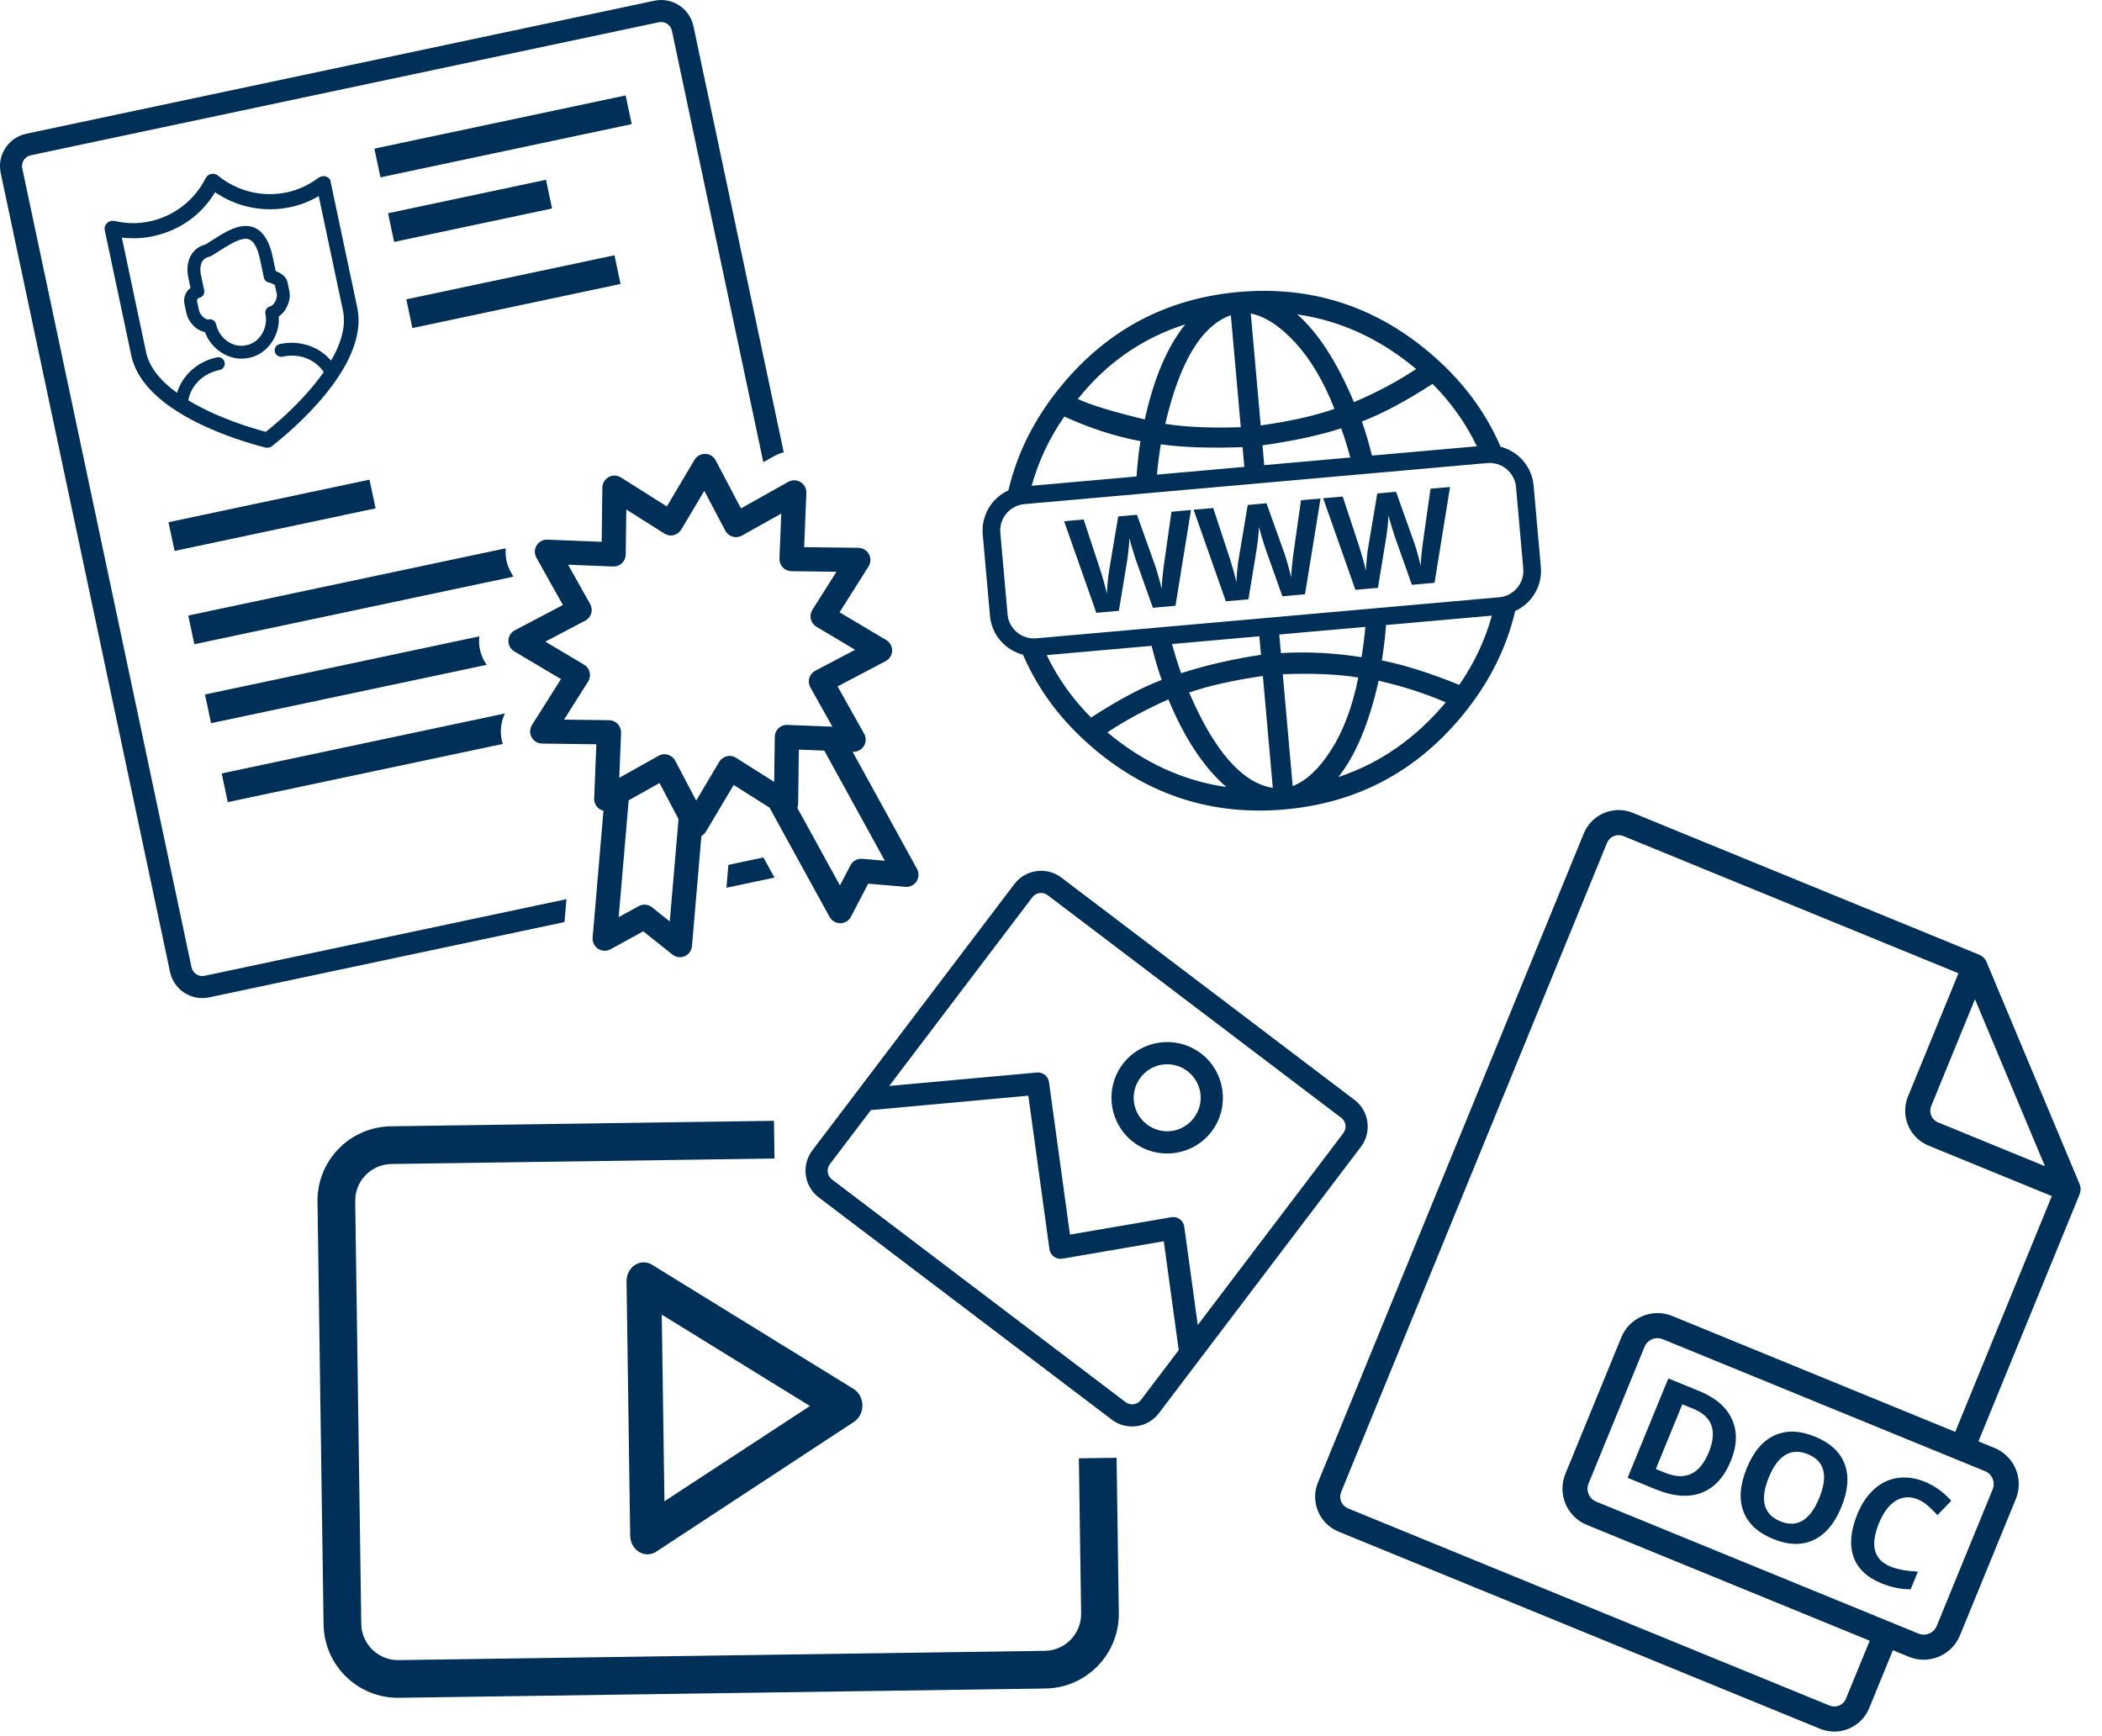 <?xml version="1.0" encoding="utf-8"?>
<svg width="69px" height="57px" viewbox="0 0 69 57" version="1.1" xmlns:xlink="http://www.w3.org/1999/xlink" xmlns="http://www.w3.org/2000/svg">
  <path d="M6.716 32.036L18.594 29.52L18.53 30.272L6.866 32.744C6.28 32.868 5.704 32.493 5.581 31.908L0.023 5.677C-0.1 5.092 0.275 4.516 0.86 4.391L21.478 0.024C22.063 -0.1 22.64 0.275 22.763 0.86L25.727 14.85C25.617 14.879 25.508 14.921 25.405 14.979L25.057 15.174L22.056 1.01C22.015 0.815 21.823 0.69 21.628 0.73L1.009 5.098C0.814 5.14 0.689 5.332 0.731 5.527L6.287 31.758C6.329 31.953 6.52 32.078 6.716 32.036ZM20.537 3.133L12.289 4.88L12.489 5.823L20.736 4.075L20.537 3.133ZM8.71 14.692C8.765 14.706 8.794 14.7 8.835 14.691C8.858 14.686 8.907 14.676 8.935 14.641C9.246 14.397 10.026 13.754 10.688 12.938C10.855 12.733 11.005 12.528 11.133 12.329C11.667 11.506 11.867 10.754 11.727 10.097L10.856 5.984C10.859 5.907 10.805 5.837 10.713 5.8C10.619 5.763 10.54 5.791 10.464 5.829C10.151 6.068 9.788 6.236 9.417 6.315C8.612 6.485 7.784 6.282 7.145 5.757C7.026 5.661 6.825 5.704 6.757 5.839C6.385 6.579 5.71 7.1 4.907 7.27C4.524 7.351 4.146 7.344 3.744 7.25C3.675 7.242 3.579 7.258 3.513 7.325C3.449 7.39 3.42 7.473 3.436 7.547L4.309 11.668C4.448 12.327 4.937 12.934 5.762 13.471C5.959 13.599 6.178 13.726 6.411 13.844C7.354 14.324 8.333 14.597 8.71 14.692ZM12.938 7.943L12.738 7.001L17.923 5.903L18.122 6.845L12.938 7.943ZM7.123 11.732C7.237 11.708 7.349 11.781 7.373 11.895C7.398 12.009 7.325 12.121 7.21 12.146C6.668 12.26 6.277 12.641 6.18 13.143C6.319 13.227 6.471 13.311 6.633 13.393C6.775 13.466 6.926 13.537 7.079 13.604C7.788 13.916 8.448 14.105 8.726 14.178C8.913 14.031 9.459 13.585 10.006 12.985C10.12 12.86 10.227 12.733 10.328 12.61C10.435 12.478 10.536 12.345 10.627 12.215C10.336 11.786 9.821 11.592 9.274 11.709C9.159 11.733 9.046 11.66 9.022 11.546C8.998 11.431 9.072 11.319 9.186 11.295C9.828 11.159 10.464 11.367 10.867 11.839C11.227 11.221 11.357 10.668 11.258 10.196L10.462 6.436C10.184 6.606 9.867 6.729 9.519 6.803C8.67 6.982 7.777 6.803 7.06 6.311C6.614 7.059 5.889 7.572 5.01 7.758C4.694 7.825 4.379 7.839 4 7.802L4.796 11.565C4.895 12.033 5.236 12.48 5.811 12.898C5.991 12.31 6.486 11.867 7.123 11.732ZM8.151 11.753L8.195 11.743C8.775 11.621 9.197 11.018 9.151 10.39C9.404 10.222 9.561 9.849 9.499 9.554L9.436 9.258C9.394 9.059 9.19 8.953 9.051 8.902L8.952 8.435C8.747 7.466 8.25 7.359 7.87 7.439C7.569 7.503 7.266 7.696 6.971 7.884C6.896 7.933 6.821 7.98 6.749 8.024C6.296 8.14 6.069 8.577 6.182 9.114L6.254 9.455C6.092 9.573 6.012 9.777 6.054 9.975L6.117 10.27C6.182 10.58 6.446 10.85 6.728 10.902C6.941 11.496 7.571 11.876 8.151 11.753ZM6.844 10.486C6.958 10.462 7.071 10.535 7.095 10.649C7.192 11.105 7.644 11.428 8.063 11.339L8.108 11.329C8.527 11.241 8.81 10.762 8.713 10.306C8.689 10.192 8.762 10.08 8.876 10.056C8.985 10.032 9.118 9.802 9.084 9.642L9.023 9.359C8.999 9.338 8.911 9.294 8.825 9.276C8.743 9.259 8.679 9.195 8.662 9.114L8.537 8.522C8.376 7.764 8.094 7.824 7.958 7.852L7.958 7.852C7.733 7.9 7.467 8.069 7.209 8.233C7.109 8.296 7.022 8.352 6.938 8.402C6.919 8.414 6.897 8.422 6.873 8.427C6.515 8.503 6.571 8.905 6.596 9.026L6.702 9.528C6.726 9.642 6.653 9.755 6.54 9.779C6.489 9.789 6.458 9.838 6.468 9.887L6.531 10.182C6.564 10.338 6.739 10.507 6.844 10.486ZM20.37 9.323L20.171 8.381L13.338 9.828L13.537 10.771L20.37 9.323ZM33.58 21.493C33.003 21.344 32.553 20.847 32.497 20.22L32.259 17.544C32.204 16.917 32.559 16.348 33.102 16.1C33.395 14.843 33.989 13.68 34.884 12.61C36.397 10.802 38.324 9.794 40.666 9.586C43.007 9.379 45.081 10.032 46.889 11.545C47.959 12.44 48.748 13.481 49.258 14.666C49.836 14.815 50.286 15.313 50.342 15.94L50.579 18.615C50.635 19.243 50.279 19.812 49.737 20.06C49.444 21.317 48.849 22.48 47.955 23.55C46.442 25.358 44.514 26.366 42.173 26.574C39.831 26.781 37.757 26.129 35.949 24.615C34.879 23.72 34.09 22.679 33.58 21.493ZM43.805 13.423C43.451 12.523 43.023 11.799 42.522 11.253C42.021 10.708 41.532 10.388 41.058 10.292L41.384 13.968C42.386 13.824 43.193 13.642 43.805 13.423ZM44.444 13.202C45.184 12.889 45.865 12.527 46.487 12.115C45.302 11.123 44.001 10.525 42.583 10.322C43.267 10.919 43.887 11.88 44.444 13.202ZM40.73 14.025L40.404 10.35C39.446 10.682 38.728 11.871 38.251 13.916C38.919 14.021 39.745 14.058 40.73 14.025ZM38.908 10.648C38.315 11.386 37.872 12.427 37.58 13.77C36.571 13.53 35.837 13.307 35.381 13.101C36.318 11.92 37.494 11.102 38.908 10.648ZM47.024 12.603C47.634 13.214 48.117 13.898 48.479 14.652L45.036 14.957C44.935 14.55 44.826 14.176 44.706 13.837C45.369 13.586 46.142 13.175 47.024 12.603ZM37.437 14.482C36.628 14.335 35.795 14.066 34.937 13.675C34.445 14.384 34.09 15.143 33.866 15.948L37.309 15.643C37.336 15.224 37.379 14.837 37.437 14.482ZM44.325 15.02L41.499 15.271L41.442 14.621C42.471 14.475 43.332 14.288 44.026 14.062C44.137 14.369 44.235 14.69 44.325 15.02ZM40.846 15.328L37.979 15.582C38.009 15.242 38.05 14.91 38.105 14.587C38.827 14.688 39.722 14.719 40.788 14.679L40.846 15.328ZM23.152 14.901C23.297 14.904 23.427 14.986 23.493 15.114L24.323 16.691L25.876 15.82C26.002 15.749 26.156 15.752 26.279 15.827C26.402 15.903 26.475 16.038 26.469 16.183L26.397 17.963L28.179 17.985C28.323 17.987 28.455 18.067 28.523 18.193C28.592 18.32 28.587 18.474 28.511 18.596L27.559 20.102L29.09 21.012C29.214 21.086 29.288 21.22 29.285 21.364C29.28 21.509 29.199 21.639 29.071 21.706L27.495 22.535L28.366 24.089C28.436 24.215 28.433 24.368 28.358 24.491C28.283 24.614 28.146 24.687 28.003 24.68L27.987 24.68L30.101 28.527C30.172 28.655 30.167 28.813 30.087 28.935C30.007 29.059 29.865 29.128 29.719 29.115L28.499 29.011L27.934 30.096C27.879 30.203 27.779 30.277 27.664 30.301C27.639 30.307 27.612 30.31 27.586 30.31C27.439 30.312 27.304 30.232 27.232 30.104L25.26 26.514L24.084 25.771L23.173 27.302C23.137 27.364 23.084 27.411 23.024 27.445L22.715 31.061C22.703 31.207 22.611 31.334 22.477 31.392C22.452 31.403 22.427 31.411 22.402 31.416C22.286 31.441 22.165 31.413 22.071 31.338L21.115 30.575L20.042 31.165C19.914 31.235 19.756 31.23 19.634 31.15C19.511 31.07 19.442 30.929 19.454 30.783L19.809 26.615C19.769 26.606 19.73 26.593 19.694 26.57C19.572 26.495 19.498 26.359 19.504 26.215L19.576 24.435L17.794 24.412C17.65 24.411 17.518 24.331 17.45 24.204C17.381 24.078 17.386 23.924 17.463 23.802L18.414 22.296L16.884 21.386C16.759 21.312 16.685 21.177 16.689 21.033C16.692 20.889 16.773 20.758 16.902 20.692L18.478 19.863L17.608 18.309C17.537 18.183 17.54 18.029 17.615 17.906C17.69 17.783 17.826 17.711 17.971 17.717L19.751 17.788L19.773 16.007C19.775 15.863 19.855 15.731 19.981 15.662C20.108 15.593 20.261 15.598 20.383 15.675L21.89 16.627L22.799 15.095C22.873 14.971 23.008 14.898 23.152 14.901ZM32.947 16.987C32.963 16.959 32.981 16.932 33 16.906C33.003 16.901 33.007 16.896 33.011 16.892C33.027 16.871 33.044 16.85 33.062 16.83L33.075 16.815C33.095 16.795 33.115 16.776 33.137 16.757C33.14 16.755 33.142 16.752 33.146 16.749C33.172 16.728 33.198 16.708 33.226 16.689C33.227 16.689 33.228 16.689 33.229 16.688C33.255 16.671 33.282 16.656 33.309 16.642C33.318 16.638 33.326 16.634 33.334 16.63C33.355 16.62 33.376 16.611 33.398 16.603C33.409 16.599 33.419 16.596 33.429 16.592C33.451 16.585 33.474 16.578 33.496 16.573C33.506 16.571 33.516 16.568 33.526 16.566C33.558 16.559 33.591 16.554 33.625 16.55L33.724 16.542L37.281 16.226L37.938 16.168L40.897 15.906L41.55 15.848L44.468 15.589L45.166 15.527L48.723 15.211L48.822 15.203C48.856 15.199 48.89 15.199 48.924 15.2C48.933 15.2 48.944 15.201 48.953 15.202C48.976 15.203 49 15.206 49.023 15.209C49.033 15.21 49.044 15.212 49.055 15.214C49.078 15.219 49.101 15.223 49.123 15.229C49.132 15.232 49.141 15.234 49.15 15.236C49.18 15.246 49.208 15.256 49.236 15.268C49.237 15.268 49.239 15.268 49.239 15.269C49.27 15.282 49.3 15.297 49.329 15.313C49.333 15.315 49.336 15.318 49.339 15.319C49.363 15.334 49.388 15.35 49.411 15.367C49.415 15.37 49.421 15.375 49.426 15.378C49.448 15.395 49.468 15.412 49.488 15.43L49.501 15.442C49.524 15.464 49.546 15.488 49.567 15.513C49.676 15.644 49.749 15.808 49.765 15.991L49.817 16.582L49.95 18.076L50.002 18.667C50.019 18.85 49.976 19.024 49.892 19.173C49.876 19.201 49.858 19.227 49.839 19.253C49.835 19.258 49.832 19.263 49.828 19.268C49.812 19.289 49.795 19.309 49.776 19.329C49.773 19.334 49.768 19.339 49.764 19.344C49.744 19.364 49.723 19.384 49.702 19.402C49.699 19.405 49.696 19.408 49.692 19.411C49.667 19.432 49.64 19.452 49.612 19.47C49.611 19.471 49.61 19.471 49.609 19.472C49.584 19.489 49.557 19.503 49.529 19.518C49.522 19.522 49.513 19.526 49.504 19.529C49.484 19.539 49.463 19.549 49.44 19.557C49.43 19.56 49.42 19.564 49.41 19.567C49.388 19.575 49.365 19.581 49.343 19.586C49.333 19.589 49.323 19.591 49.312 19.594C49.281 19.601 49.247 19.606 49.213 19.609L49.114 19.617L45.537 19.935L44.859 19.995L41.941 20.254L41.288 20.312L38.329 20.574L37.672 20.633L34.115 20.948L34.016 20.957C33.982 20.96 33.949 20.96 33.915 20.959C33.906 20.959 33.895 20.959 33.885 20.958C33.862 20.956 33.839 20.954 33.816 20.951C33.805 20.949 33.794 20.948 33.784 20.946C33.76 20.941 33.738 20.936 33.716 20.93C33.707 20.928 33.698 20.926 33.688 20.923C33.659 20.914 33.63 20.904 33.602 20.892L33.599 20.891C33.568 20.878 33.539 20.863 33.51 20.846C33.506 20.844 33.502 20.842 33.499 20.84C33.475 20.825 33.451 20.809 33.428 20.793C33.423 20.789 33.417 20.785 33.412 20.78C33.391 20.764 33.37 20.748 33.35 20.729C33.347 20.725 33.342 20.721 33.337 20.717C33.315 20.695 33.293 20.671 33.272 20.647C33.162 20.516 33.09 20.351 33.074 20.168L33.022 19.578L32.889 18.084L32.837 17.493C32.821 17.31 32.862 17.135 32.947 16.987ZM12.329 16.69L12.129 15.748L5.531 17.145L5.731 18.088L12.329 16.69ZM45.232 19.299L45.503 17.65C45.516 17.577 45.53 17.455 45.55 17.285C45.569 17.114 45.579 16.991 45.58 16.914C45.592 16.976 45.623 17.095 45.676 17.271C45.73 17.448 45.767 17.565 45.787 17.621L46.347 19.2L47.09 19.134L47.599 15.989L46.958 16.045L46.715 17.759C46.699 17.862 46.683 17.997 46.666 18.163C46.65 18.329 46.639 18.467 46.636 18.578C46.61 18.466 46.576 18.332 46.532 18.176C46.489 18.02 46.454 17.905 46.427 17.829L45.826 16.146L45.21 16.201L44.914 17.963C44.895 18.058 44.879 18.191 44.864 18.361C44.848 18.532 44.84 18.657 44.838 18.738C44.788 18.513 44.714 18.249 44.618 17.945L44.076 16.301L43.434 16.358L44.492 19.364L45.232 19.299ZM25.645 16.861L25.586 18.34C25.582 18.447 25.621 18.551 25.695 18.629C25.769 18.707 25.871 18.752 25.979 18.753L27.458 18.771L26.667 20.022C26.61 20.113 26.592 20.223 26.617 20.328C26.642 20.432 26.708 20.522 26.801 20.576L28.072 21.333L26.763 22.02C26.668 22.07 26.597 22.157 26.566 22.259C26.535 22.363 26.549 22.473 26.601 22.567L26.659 22.671L27.324 23.857L26.612 23.829L25.846 23.799C25.737 23.795 25.633 23.833 25.556 23.907C25.478 23.98 25.435 24.082 25.433 24.188L25.433 24.191L25.42 25.153L25.413 25.67L24.163 24.88C24.072 24.822 23.959 24.8 23.857 24.83C23.753 24.855 23.664 24.921 23.608 25.013L23.168 25.754L22.853 26.284L22.165 24.975C22.137 24.921 22.097 24.877 22.049 24.842C22.047 24.84 22.045 24.839 22.043 24.838C22.007 24.812 21.968 24.791 21.926 24.779C21.862 24.76 21.794 24.757 21.73 24.771C21.691 24.779 21.654 24.793 21.618 24.813L20.719 25.317L20.328 25.536L20.387 24.058C20.388 24.037 20.386 24.016 20.383 23.995C20.373 23.911 20.337 23.831 20.278 23.769C20.204 23.69 20.102 23.646 19.994 23.644L18.515 23.626L19.306 22.376C19.363 22.285 19.381 22.174 19.356 22.07C19.331 21.965 19.265 21.875 19.172 21.821L17.901 21.065L19.211 20.377C19.305 20.328 19.376 20.241 19.407 20.137C19.438 20.035 19.424 19.924 19.372 19.831L18.649 18.54L20.127 18.599C20.235 18.603 20.339 18.564 20.417 18.49C20.495 18.416 20.539 18.314 20.54 18.206L20.56 16.728L21.81 17.518C21.9 17.575 22.01 17.597 22.116 17.568C22.22 17.543 22.309 17.477 22.364 17.384L23.12 16.114L23.808 17.422C23.858 17.518 23.945 17.588 24.047 17.619C24.151 17.649 24.263 17.637 24.355 17.584L25.645 16.861ZM40.98 19.676L41.252 18.027C41.264 17.954 41.279 17.832 41.298 17.662C41.317 17.491 41.327 17.368 41.328 17.291C41.34 17.353 41.372 17.472 41.425 17.649C41.478 17.825 41.515 17.942 41.535 17.998L42.096 19.577L42.838 19.511L43.348 16.366L42.706 16.423L42.464 18.136C42.447 18.239 42.431 18.374 42.415 18.541C42.398 18.706 42.388 18.845 42.384 18.955C42.358 18.843 42.324 18.709 42.28 18.554C42.236 18.398 42.202 18.282 42.176 18.206L41.574 16.523L40.958 16.578L40.662 18.341C40.644 18.435 40.627 18.568 40.612 18.738C40.597 18.909 40.588 19.034 40.587 19.115C40.536 18.89 40.462 18.626 40.366 18.322L39.824 16.678L39.182 16.735L40.24 19.741L40.98 19.676ZM37 18.405L36.728 20.053L35.988 20.119L34.931 17.113L35.572 17.055L36.114 18.699C36.211 19.003 36.284 19.267 36.335 19.492C36.337 19.411 36.345 19.286 36.36 19.116C36.376 18.945 36.392 18.812 36.41 18.718L36.706 16.955L37.322 16.9L37.923 18.584C37.95 18.659 37.985 18.775 38.029 18.931C38.072 19.086 38.107 19.22 38.132 19.332C38.136 19.222 38.146 19.084 38.163 18.918C38.179 18.751 38.196 18.617 38.211 18.514L38.455 16.8L39.096 16.743L38.586 19.888L37.844 19.954L37.283 18.375C37.263 18.319 37.227 18.202 37.173 18.026C37.12 17.849 37.088 17.73 37.076 17.668C37.075 17.745 37.064 17.869 37.046 18.039C37.027 18.21 37.012 18.332 37 18.405ZM16.6 18.001C16.579 18.267 16.632 18.539 16.767 18.78L16.852 18.933L6.38 21.151L6.18 20.209L16.6 18.001ZM45.361 21.681C46.115 21.834 46.962 22.102 47.901 22.485C48.393 21.775 48.748 21.017 48.972 20.212L45.499 20.52C45.467 20.922 45.421 21.31 45.361 21.681ZM41.993 20.831L44.819 20.581C44.788 20.921 44.748 21.254 44.693 21.576C43.802 21.435 42.92 21.39 42.047 21.44L41.993 20.831ZM38.473 21.144L41.339 20.889L41.393 21.498C40.472 21.635 39.598 21.836 38.771 22.101C38.661 21.794 38.562 21.474 38.473 21.144ZM6.729 22.801L6.928 23.743L15.975 21.827C15.809 21.591 15.718 21.306 15.725 21.009C15.727 20.97 15.732 20.931 15.736 20.892L6.729 22.801ZM35.815 23.557C35.205 22.945 34.721 22.262 34.359 21.508L37.803 21.203C37.903 21.61 38.013 21.983 38.133 22.322C37.469 22.573 36.696 22.985 35.815 23.557ZM42.108 22.134L42.434 25.809C42.885 25.632 43.309 25.231 43.706 24.606C44.103 23.981 44.397 23.194 44.587 22.244C43.946 22.136 43.12 22.1 42.108 22.134ZM41.455 22.192C40.479 22.334 39.673 22.515 39.034 22.736C39.864 24.666 40.779 25.71 41.781 25.867L41.455 22.192ZM43.931 25.512C44.499 24.803 44.94 23.749 45.255 22.349C46.039 22.526 46.774 22.764 47.458 23.059C46.466 24.245 45.29 25.062 43.931 25.512ZM38.354 22.961C37.588 23.304 36.92 23.665 36.351 24.044C37.536 25.037 38.839 25.635 40.256 25.838C39.512 25.191 38.878 24.232 38.354 22.961ZM7.477 26.335L7.278 25.393L16.575 23.423C16.423 23.737 16.4 24.095 16.504 24.424L7.477 26.335ZM28.304 28.195L29.046 28.259L27.058 24.643L26.223 24.61L26.2 26.391C26.199 26.437 26.188 26.481 26.173 26.523L27.572 29.069L27.917 28.408C27.992 28.265 28.145 28.181 28.304 28.195ZM21.986 30.252L21.403 29.787C21.308 29.712 21.187 29.685 21.072 29.709C21.035 29.718 20.998 29.73 20.963 29.75L20.309 30.109L20.637 26.275L21.65 25.707L22.273 26.891L21.986 30.252ZM68.269 38.884L65.205 31.57C65.186 31.523 65.156 31.484 65.124 31.449C65.115 31.439 65.104 31.432 65.095 31.422C65.067 31.398 65.036 31.377 65.002 31.361C64.994 31.357 64.989 31.351 64.981 31.348L53.6 26.687C52.971 26.429 52.248 26.731 51.99 27.361L43.262 48.673C43.004 49.303 43.307 50.025 43.937 50.283L59.745 56.757C60.376 57.016 61.098 56.712 61.357 56.082L62.136 54.178L62.663 54.394C63.318 54.662 64.068 54.347 64.336 53.693L66.173 49.21C66.44 48.555 66.126 47.805 65.472 47.537L64.944 47.321L68.27 39.199C68.273 39.191 68.272 39.182 68.275 39.173C68.287 39.139 68.294 39.103 68.296 39.067C68.296 39.062 68.296 39.058 68.297 39.053C68.297 39.044 68.298 39.035 68.298 39.026C68.296 38.978 68.288 38.93 68.269 38.884ZM54.894 43.205L64.182 47.009L67.353 39.268L63.306 37.611C62.675 37.352 62.373 36.63 62.631 36L64.288 31.953L53.288 27.448C53.078 27.363 52.838 27.463 52.752 27.673L44.024 48.984C43.938 49.195 44.039 49.435 44.249 49.521L60.057 55.995C60.267 56.081 60.508 55.981 60.594 55.77L61.375 53.866L52.086 50.062C51.431 49.794 51.117 49.044 51.384 48.389L53.221 43.906C53.489 43.252 54.24 42.937 54.894 43.205ZM23.91 28.394L23.846 29.146L25.423 28.812L25.06 28.151L23.91 28.394ZM44.464 36.111L34.838 28.81C34.359 28.446 33.663 28.542 33.3 29.021L26.663 37.772C26.299 38.252 26.394 38.947 26.874 39.31L36.5 46.611C36.98 46.975 37.675 46.88 38.039 46.4L44.675 37.649C45.039 37.17 44.944 36.474 44.464 36.111ZM44.092 37.207L39.318 43.501L38.874 40.271C38.861 40.173 38.808 40.084 38.727 40.027C38.647 39.968 38.546 39.945 38.449 39.962L35.122 40.533L34.434 35.524C34.418 35.416 34.354 35.319 34.259 35.263C34.193 35.223 34.117 35.205 34.04 35.211L29.189 35.653L33.883 29.464C34.01 29.297 34.229 29.267 34.396 29.393L44.022 36.694C44.188 36.82 44.218 37.04 44.092 37.207ZM63.618 36.849L67.126 38.285L64.83 32.804L63.394 36.312C63.307 36.522 63.408 36.763 63.618 36.849ZM39.42 34.582C38.618 33.974 37.464 34.133 36.855 34.935C36.247 35.737 36.406 36.891 37.208 37.499C38.01 38.108 39.164 37.949 39.772 37.147C40.381 36.345 40.222 35.191 39.42 34.582ZM37.651 36.916C38.137 37.285 38.819 37.191 39.189 36.704C39.558 36.217 39.464 35.535 38.978 35.166C38.491 34.796 37.808 34.89 37.439 35.377C37.07 35.864 37.164 36.547 37.651 36.916ZM36.942 46.028C37.109 46.155 37.329 46.124 37.455 45.957L38.693 44.326L38.202 40.751L34.875 41.323C34.777 41.34 34.677 41.317 34.596 41.259C34.516 41.201 34.463 41.112 34.449 41.014L33.756 35.972L28.587 36.446L27.246 38.214C27.119 38.381 27.15 38.601 27.316 38.727L36.942 46.028ZM35.489 52.97L35.415 47.878L36.653 47.86L36.726 52.952C36.745 54.305 35.665 55.416 34.318 55.435L13.1 55.74C11.751 55.759 10.641 54.679 10.621 53.332L10.422 39.456C10.403 38.106 11.482 36.996 12.835 36.977L25.406 36.797L25.424 38.035L12.853 38.215C12.184 38.224 11.651 38.772 11.66 39.438L11.859 53.314C11.868 53.978 12.418 54.512 13.083 54.502L34.3 54.198C34.964 54.188 35.498 53.638 35.489 52.97ZM20.567 42.092L20.686 50.398C20.684 50.627 20.796 50.84 20.977 50.951C21.158 51.063 21.381 51.056 21.556 50.933L28.023 46.687C28.203 46.575 28.313 46.364 28.31 46.135C28.306 45.907 28.19 45.699 28.007 45.592L21.421 41.533C21.323 41.468 21.21 41.437 21.095 41.445C20.788 41.466 20.554 41.753 20.567 42.092ZM21.811 49.288L26.587 46.16L21.723 43.16L21.811 49.288ZM65.16 48.299C65.394 48.395 65.507 48.663 65.41 48.898L63.575 53.381C63.478 53.615 63.21 53.728 62.976 53.632L52.398 49.3C52.163 49.204 52.05 48.935 52.147 48.701L53.983 44.218C54.079 43.983 54.347 43.871 54.581 43.967L65.16 48.299ZM54.351 48.896C54.929 49.132 55.429 49.17 55.852 49.01C56.274 48.849 56.596 48.5 56.816 47.963C57.023 47.459 57.036 47.005 56.857 46.604C56.677 46.201 56.321 45.891 55.788 45.673L54.764 45.254L53.428 48.517L54.351 48.896ZM55.592 46.255L55.224 46.104L54.354 48.229L54.65 48.35C55.317 48.623 55.797 48.402 56.089 47.687C56.377 46.986 56.211 46.508 55.592 46.255ZM58.202 50.524C58.701 50.729 59.144 50.741 59.531 50.561C59.918 50.38 60.221 50.02 60.443 49.48C60.665 48.938 60.702 48.469 60.555 48.071C60.407 47.674 60.083 47.372 59.581 47.167C59.08 46.961 58.637 46.947 58.251 47.124C57.864 47.3 57.56 47.66 57.338 48.203C57.116 48.746 57.079 49.218 57.228 49.617C57.377 50.017 57.701 50.32 58.202 50.524ZM58.609 47.765C58.394 47.894 58.211 48.14 58.061 48.505C57.913 48.869 57.869 49.172 57.932 49.413C57.995 49.654 58.164 49.831 58.439 49.944C58.991 50.17 59.417 49.916 59.717 49.183C60.018 48.447 59.895 47.968 59.345 47.743C59.071 47.63 58.825 47.638 58.609 47.765ZM62.719 52.178C62.405 52.18 62.083 52.114 61.752 51.978C61.278 51.784 60.973 51.491 60.84 51.101C60.706 50.71 60.75 50.245 60.971 49.706C61.11 49.367 61.293 49.095 61.521 48.891C61.749 48.686 62.007 48.562 62.293 48.522C62.581 48.48 62.88 48.523 63.191 48.65C63.508 48.78 63.795 48.987 64.052 49.271L63.598 49.742C63.5 49.635 63.398 49.534 63.292 49.44C63.187 49.346 63.075 49.275 62.954 49.226C62.694 49.12 62.453 49.135 62.23 49.272C62.007 49.409 61.824 49.653 61.681 50.002C61.383 50.73 61.507 51.205 62.053 51.429C62.282 51.523 62.583 51.579 62.956 51.598L62.719 52.178Z" id="icon_evidence" fill="#003057" fill-rule="evenodd" stroke="none" />
</svg>